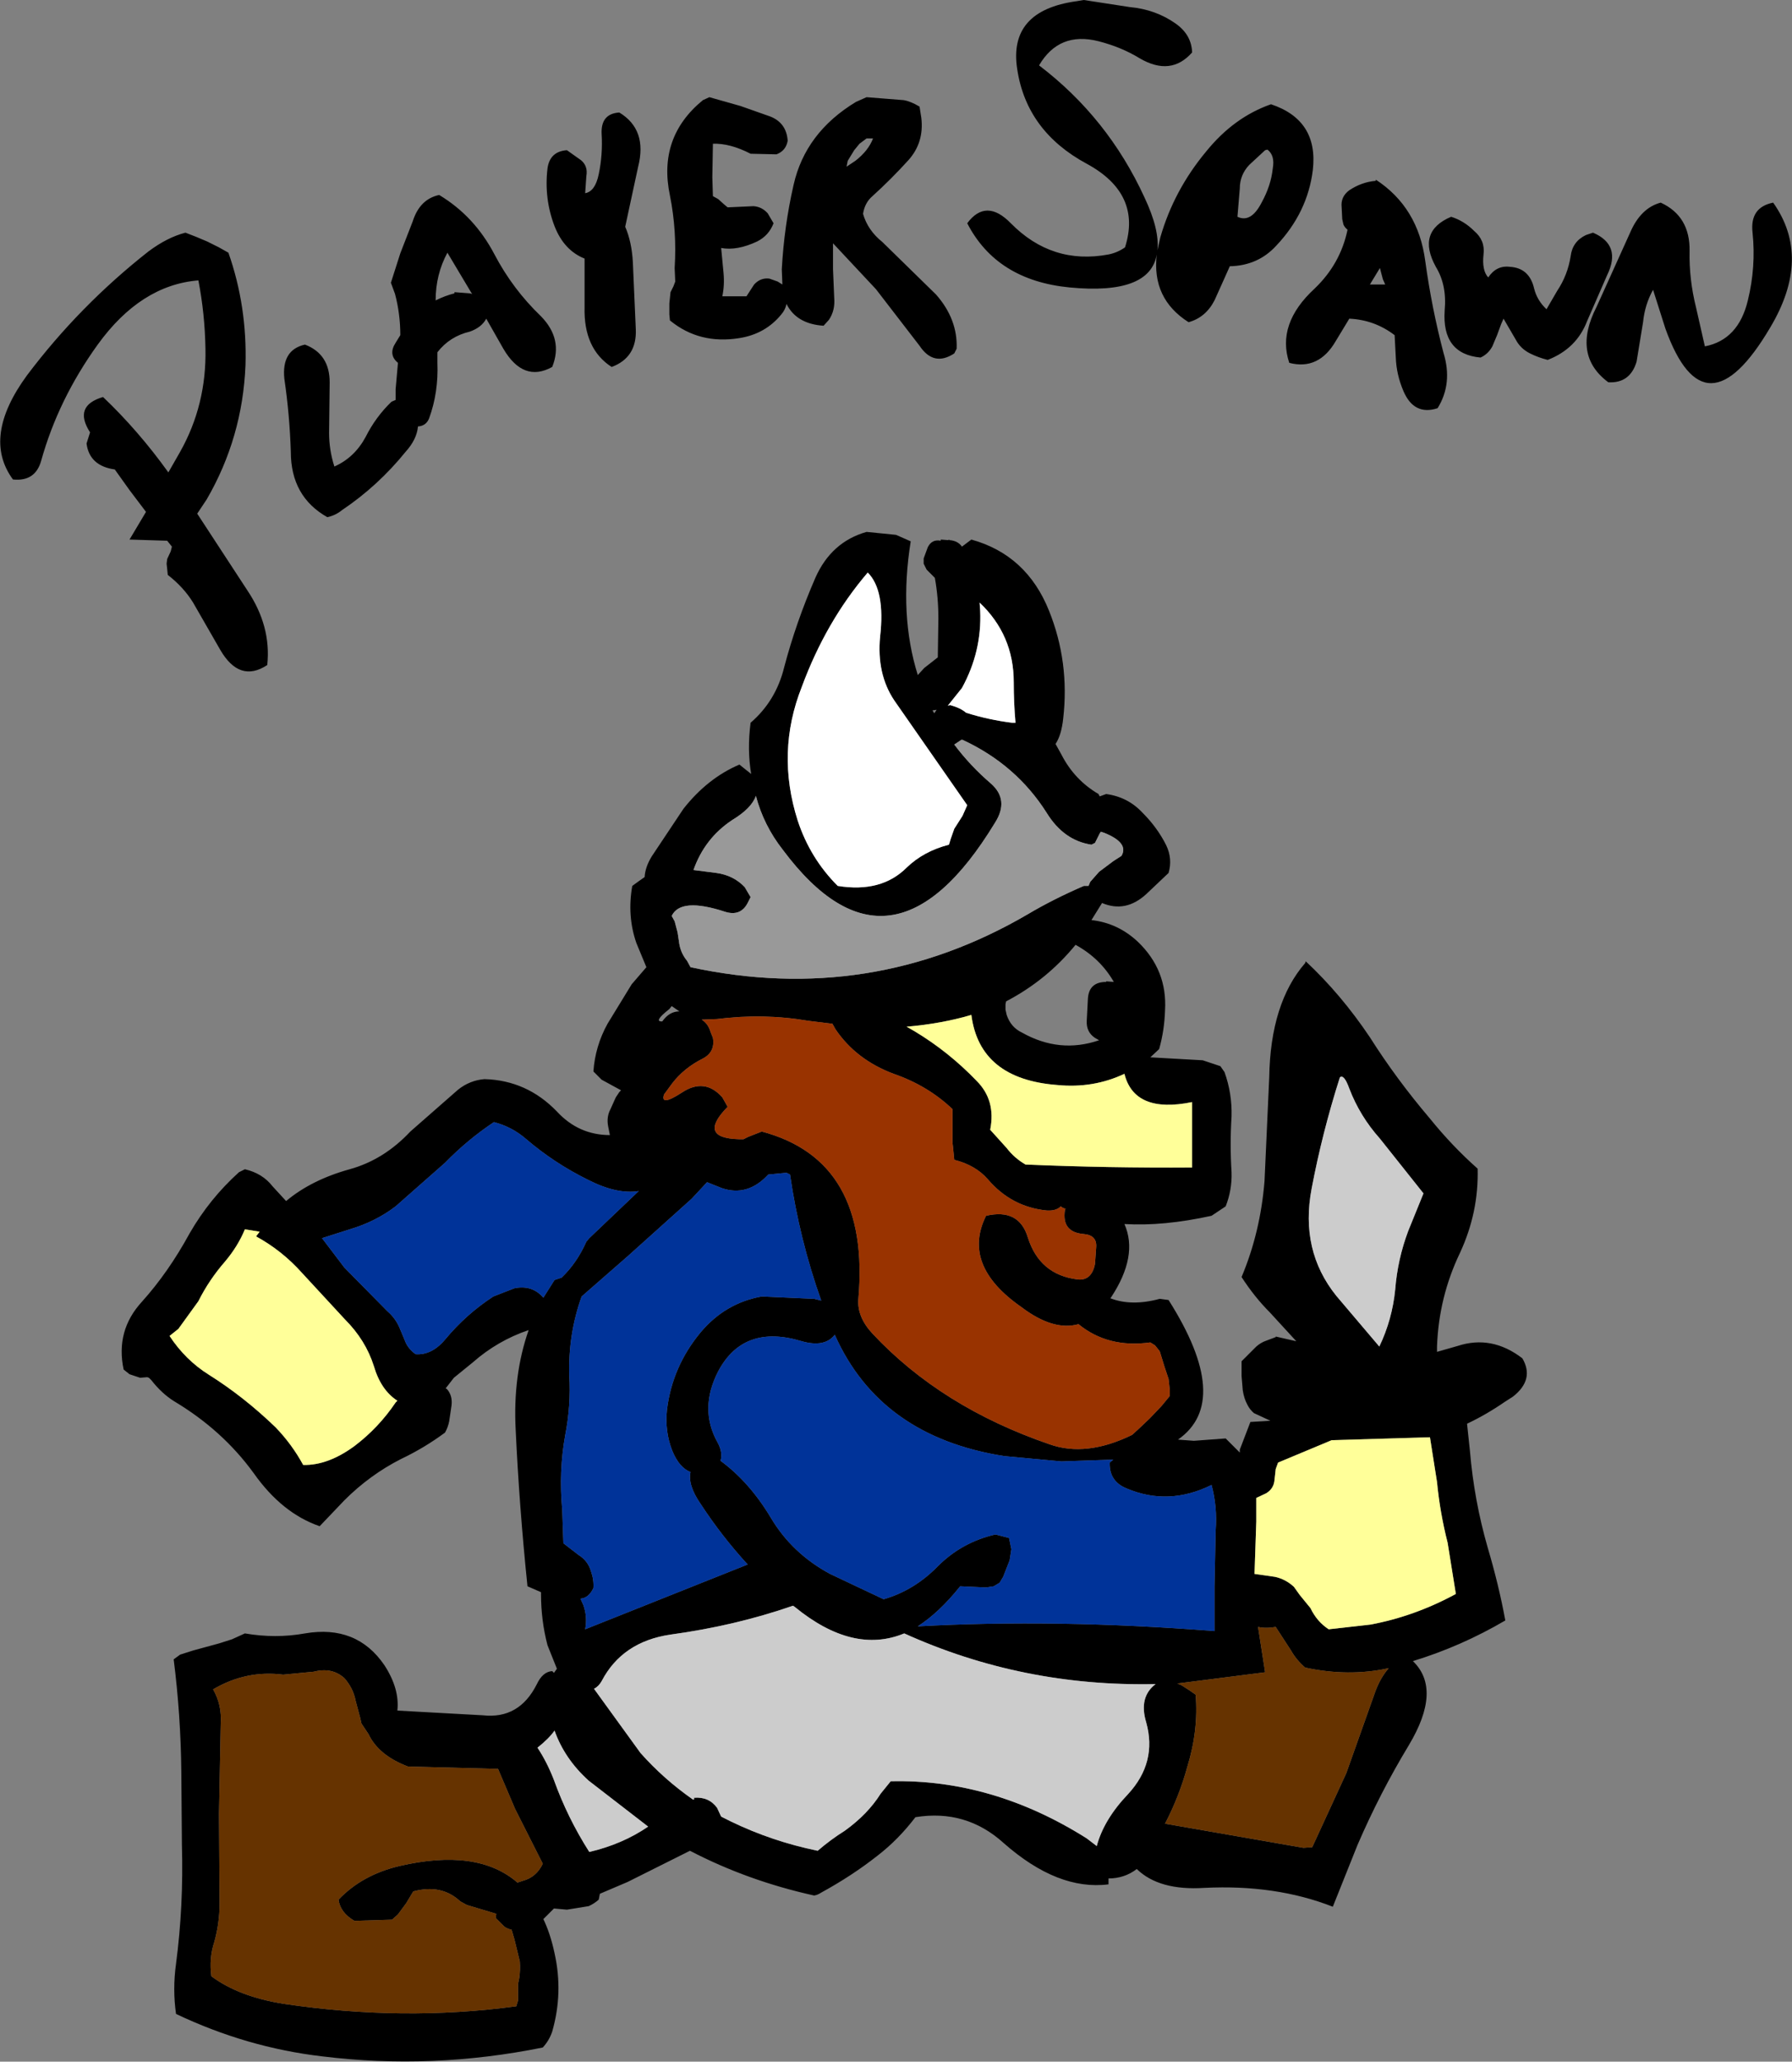 <?xml version="1.0" encoding="UTF-8" standalone="no"?>
<svg xmlns:ffdec="https://www.free-decompiler.com/flash" xmlns:xlink="http://www.w3.org/1999/xlink" ffdec:objectType="frame" height="175.0px" width="152.2px" xmlns="http://www.w3.org/2000/svg">
  <rect width="100%" height="100%" fill="#808080" stroke="none"/>
  <g transform="matrix(1.0, 0.0, 0.0, 1.0, 85.3, 172.0)">
    <use ffdec:characterId="436" height="175.0" transform="matrix(1.0, 0.0, 0.0, 1.0, -85.3, -172.0)" width="152.2" xlink:href="#shape0"/>
  </g>
  <defs>
    <g id="shape0" transform="matrix(1.0, 0.0, 0.0, 1.0, 85.3, 172.0)">
      <path d="M51.2 -148.65 L49.5 -144.75 Q48.6 -142.4 46.15 -141.45 45.35 -141.65 44.65 -142.0 43.85 -142.4 43.45 -143.15 L42.4 -144.95 42.2 -144.5 41.85 -143.55 41.45 -142.6 Q41.1 -141.95 40.45 -141.65 37.15 -141.95 37.4 -145.65 37.6 -147.8 36.65 -149.35 35.0 -152.35 37.95 -153.6 39.05 -153.25 39.9 -152.4 40.85 -151.6 40.7 -150.4 40.55 -149.05 41.1 -148.45 41.8 -149.5 42.95 -149.35 44.6 -149.25 45.0 -147.5 45.25 -146.5 46.05 -145.75 L46.95 -147.3 Q47.85 -148.65 48.1 -150.25 48.25 -151.5 49.4 -152.05 L50.0 -152.25 Q52.45 -151.2 51.2 -148.65 M65.3 -154.8 Q68.6 -150.15 65.05 -144.2 59.5 -134.8 56.15 -144.1 L55.1 -147.4 Q54.4 -146.15 54.25 -144.65 L53.7 -141.3 Q53.15 -139.45 51.3 -139.55 48.2 -141.85 50.3 -145.95 L53.15 -152.25 Q54.05 -154.35 55.75 -154.8 58.25 -153.65 58.2 -150.7 58.15 -148.3 58.75 -145.9 L59.5 -142.6 Q62.35 -143.15 63.15 -146.5 63.85 -149.35 63.55 -152.25 63.3 -154.4 65.3 -154.8 M14.55 -170.0 Q15.9 -169.05 15.95 -167.55 14.15 -165.5 11.5 -167.05 9.95 -168.0 8.0 -168.5 4.65 -169.35 2.95 -166.45 8.8 -162.0 11.9 -155.25 13.2 -152.5 13.0 -150.75 L13.25 -151.85 Q14.4 -155.85 17.15 -159.15 19.5 -162.05 22.65 -163.15 26.7 -161.8 26.2 -157.55 25.75 -153.95 23.1 -151.15 21.55 -149.45 19.15 -149.4 L18.75 -148.5 17.85 -146.5 Q17.1 -145.05 15.65 -144.65 12.5 -146.65 12.95 -150.4 12.35 -146.95 5.55 -147.6 -0.65 -148.2 -3.15 -153.05 -1.55 -155.2 0.55 -153.05 4.05 -149.5 8.85 -150.4 9.6 -150.55 10.25 -151.0 11.7 -155.55 7.0 -158.1 1.9 -160.85 1.1 -166.1 0.3 -171.1 6.15 -171.9 L6.75 -172.0 10.65 -171.4 Q12.85 -171.2 14.55 -170.0 M19.8 -153.6 Q20.95 -153.05 21.85 -154.8 22.65 -156.25 22.8 -157.7 23.0 -158.8 22.35 -159.3 L22.15 -159.25 20.8 -158.0 Q20.0 -157.15 20.0 -156.0 L19.8 -153.6 M28.7 -153.4 L28.65 -154.4 Q28.55 -155.3 29.3 -155.85 30.35 -156.55 31.55 -156.65 L31.55 -156.75 Q35.15 -154.4 35.75 -149.85 36.3 -145.85 37.3 -142.05 38.1 -139.45 36.8 -137.35 34.8 -136.7 33.9 -138.8 33.3 -140.2 33.25 -141.65 L33.15 -143.55 Q31.45 -144.85 29.3 -144.95 L28.15 -143.05 Q26.7 -140.55 24.2 -141.2 23.1 -144.5 26.35 -147.5 28.55 -149.6 29.15 -152.5 28.9 -152.7 28.8 -152.95 L28.7 -153.4 M32.35 -147.85 L32.15 -148.3 31.9 -149.25 31.05 -147.85 32.35 -147.85 M4.85 -107.95 Q5.95 -105.8 8.0 -104.6 L8.1 -104.4 8.65 -104.6 Q10.5 -104.35 11.75 -103.0 13.0 -101.75 13.75 -100.25 14.3 -99.1 13.95 -97.9 L12.05 -96.1 Q10.3 -94.5 8.3 -95.35 L7.4 -93.9 Q9.65 -93.65 11.35 -92.05 13.85 -89.65 13.65 -86.25 13.6 -84.55 13.15 -82.95 L12.4 -82.25 16.85 -82.0 18.35 -81.5 18.7 -81.0 Q19.35 -79.2 19.3 -77.25 19.15 -74.85 19.3 -72.5 19.35 -71.0 18.8 -69.6 L17.6 -68.8 Q13.5 -67.9 10.2 -68.1 11.4 -65.4 9.05 -61.85 L9.0 -61.8 Q10.8 -61.1 13.2 -61.75 L13.95 -61.65 Q19.4 -53.05 14.75 -49.8 L16.1 -49.7 18.8 -49.9 20.0 -48.7 20.0 -48.95 20.9 -51.3 22.6 -51.4 21.2 -52.05 Q20.85 -52.35 20.65 -52.75 20.35 -53.3 20.25 -54.0 L20.15 -55.2 20.15 -55.85 20.15 -56.45 20.75 -57.05 21.4 -57.7 Q21.8 -58.05 22.25 -58.2 L23.05 -58.5 23.05 -58.55 24.8 -58.15 22.55 -60.6 Q21.25 -61.9 20.15 -63.6 21.75 -67.4 22.1 -71.75 L22.5 -80.55 Q22.6 -86.85 25.55 -90.25 L25.6 -90.4 Q28.6 -87.6 31.05 -83.95 33.3 -80.4 36.15 -77.05 38.05 -74.7 40.2 -72.8 40.3 -69.1 38.7 -65.65 36.9 -61.9 36.75 -57.7 L36.75 -57.25 38.5 -57.75 Q41.4 -58.7 44.0 -56.7 45.05 -54.9 43.2 -53.45 L42.5 -53.0 Q40.9 -51.9 39.3 -51.15 L39.55 -48.8 Q39.9 -44.65 41.05 -40.65 42.0 -37.45 42.55 -34.45 38.8 -32.25 34.7 -31.0 37.2 -28.6 34.35 -23.85 31.9 -19.8 30.0 -15.4 L27.9 -10.15 Q23.05 -12.05 17.0 -11.75 13.15 -11.5 11.25 -13.35 10.2 -12.55 8.85 -12.55 L8.85 -12.05 Q4.55 -11.5 -0.05 -15.55 -3.25 -18.45 -7.55 -17.75 -9.0 -15.85 -10.75 -14.5 -12.9 -12.8 -15.55 -11.35 -15.85 -11.15 -16.15 -11.1 -21.8 -12.35 -26.7 -14.9 L-32.0 -12.25 -34.35 -11.25 -34.45 -10.75 Q-34.85 -10.4 -35.3 -10.2 L-37.15 -9.9 -38.25 -10.0 -39.15 -9.1 Q-38.55 -7.85 -38.2 -6.2 -37.45 -2.85 -38.4 0.45 -38.65 1.2 -39.2 1.8 -48.6 3.7 -57.95 2.55 -64.35 1.8 -70.35 -1.05 -70.65 -3.15 -70.35 -5.3 -69.7 -10.25 -69.85 -15.4 L-69.9 -21.6 Q-69.95 -26.45 -70.55 -31.15 L-70.0 -31.55 -68.9 -31.9 -66.7 -32.5 -65.6 -32.85 -64.5 -33.35 Q-61.9 -32.9 -59.4 -33.35 -55.0 -34.1 -52.65 -30.65 -51.35 -28.65 -51.55 -26.8 L-44.3 -26.4 Q-41.2 -26.05 -39.7 -29.05 -39.2 -30.1 -38.4 -30.15 L-38.25 -30.0 -38.0 -30.35 -38.8 -32.35 Q-39.35 -34.45 -39.35 -36.7 L-39.35 -36.85 -40.5 -37.35 Q-41.2 -44.15 -41.5 -50.6 -41.75 -55.25 -40.4 -59.1 -43.05 -58.2 -45.15 -56.35 L-46.75 -55.05 -47.45 -54.15 -47.35 -54.1 Q-46.85 -53.55 -46.95 -52.7 L-47.15 -51.35 Q-47.25 -50.85 -47.5 -50.4 -49.25 -49.1 -51.25 -48.15 -53.9 -46.8 -56.05 -44.65 L-58.15 -42.45 Q-61.35 -43.55 -63.75 -46.95 -66.4 -50.6 -70.5 -53.05 -71.55 -53.7 -72.45 -54.85 L-72.65 -55.05 -72.8 -55.1 -73.4 -55.05 -74.3 -55.35 -74.8 -55.75 Q-75.5 -59.05 -73.25 -61.5 -71.0 -64.0 -69.2 -67.3 -67.5 -70.25 -65.0 -72.5 L-64.5 -72.75 Q-63.0 -72.4 -62.15 -71.3 L-61.0 -70.05 Q-58.85 -71.85 -55.6 -72.75 -52.7 -73.55 -50.45 -75.95 L-46.4 -79.5 Q-45.4 -80.3 -44.15 -80.4 -40.55 -80.3 -38.0 -77.65 -36.15 -75.65 -33.5 -75.65 L-33.65 -76.4 Q-33.8 -77.2 -33.45 -77.85 L-33.0 -78.85 -32.7 -79.3 -32.55 -79.45 -34.2 -80.35 -34.9 -81.05 Q-34.75 -83.2 -33.7 -85.1 L-31.65 -88.45 -30.4 -89.9 -31.25 -91.95 Q-32.05 -94.25 -31.6 -96.8 L-31.05 -97.2 -30.55 -97.55 Q-30.5 -98.4 -29.95 -99.3 L-27.25 -103.35 Q-25.2 -105.95 -22.5 -107.1 L-21.5 -106.3 Q-21.85 -108.35 -21.55 -110.65 -19.4 -112.5 -18.7 -115.35 -17.7 -119.15 -16.05 -122.95 -14.7 -126.0 -11.7 -126.85 L-9.2 -126.6 -7.95 -126.05 Q-8.95 -119.8 -7.35 -114.7 L-6.8 -115.3 -5.65 -116.2 -5.6 -119.5 Q-5.6 -121.3 -5.9 -122.95 L-6.6 -123.65 -6.85 -124.15 -6.85 -124.6 -6.5 -125.55 Q-6.15 -126.25 -5.4 -126.1 L-5.4 -126.2 -4.75 -126.15 -4.7 -126.2 -4.65 -126.15 Q-3.95 -126.1 -3.6 -125.6 L-2.8 -126.2 Q1.9 -124.9 3.8 -120.15 5.55 -115.8 5.0 -111.0 4.85 -109.6 4.35 -108.85 L4.85 -107.95 M0.95 -110.65 Q0.8 -112.35 0.8 -114.1 0.8 -118.1 -2.1 -120.85 L-2.05 -120.15 Q-1.9 -116.7 -3.6 -113.6 L-4.8 -112.1 -4.6 -112.15 Q-3.7 -111.9 -3.25 -111.5 -1.35 -110.9 0.65 -110.65 L0.95 -110.65 M7.7 -100.45 L7.4 -100.3 Q5.05 -100.65 3.6 -103.0 1.0 -107.1 -3.55 -109.2 L-3.65 -109.2 -4.25 -108.8 Q-2.9 -107.0 -1.15 -105.5 0.45 -104.1 -0.8 -102.15 -9.65 -87.6 -18.8 -99.85 -20.45 -101.95 -21.1 -104.45 -21.45 -103.4 -23.1 -102.4 -25.45 -100.85 -26.4 -98.15 L-24.45 -97.9 Q-23.0 -97.7 -22.05 -96.7 L-21.55 -95.85 -21.8 -95.35 Q-22.4 -94.2 -23.7 -94.6 -27.5 -95.85 -28.25 -94.25 L-28.0 -93.8 -27.75 -92.85 -27.6 -91.85 Q-27.45 -91.05 -26.95 -90.45 L-26.65 -89.9 Q-11.35 -86.6 2.0 -94.4 4.1 -95.65 6.75 -96.8 L7.15 -96.8 7.3 -97.15 8.05 -98.0 9.25 -98.9 9.95 -99.35 Q10.6 -100.45 8.5 -101.3 L8.2 -101.4 8.1 -101.25 7.7 -100.45 M28.5 -80.55 Q27.0 -75.85 26.1 -71.1 25.1 -65.85 28.2 -62.0 L31.85 -57.7 Q32.95 -60.0 33.2 -62.55 33.4 -65.1 34.3 -67.5 L35.6 -70.7 31.9 -75.35 Q30.2 -77.25 29.3 -79.6 28.85 -80.85 28.5 -80.55 M0.1 -86.75 L0.1 -86.3 0.2 -85.85 Q0.55 -84.8 1.5 -84.35 4.7 -82.55 8.05 -83.7 L7.7 -83.9 Q6.95 -84.4 7.0 -85.35 L7.1 -87.25 Q7.2 -88.65 8.65 -88.65 L8.65 -88.7 9.3 -88.65 Q8.15 -90.65 6.05 -91.8 3.6 -88.8 0.15 -87.0 L0.1 -86.75 M15.95 -77.7 L15.95 -78.2 15.95 -78.45 Q11.05 -77.45 10.2 -80.85 7.55 -79.6 4.5 -79.9 -2.1 -80.4 -2.8 -85.85 -5.35 -85.1 -8.3 -84.85 L-7.6 -84.45 Q-4.7 -82.7 -2.35 -80.25 -0.7 -78.6 -1.2 -76.1 L0.2 -74.55 Q0.85 -73.7 1.8 -73.15 8.85 -72.85 15.95 -72.9 L15.95 -73.45 15.95 -74.35 15.95 -75.8 15.95 -77.7 M6.75 -67.25 Q4.85 -67.4 5.15 -69.3 L5.2 -69.4 Q4.95 -69.45 4.8 -69.6 4.4 -69.2 3.6 -69.25 0.6 -69.55 -1.4 -71.9 -2.45 -73.1 -4.25 -73.55 L-4.35 -74.55 -4.4 -75.0 -4.4 -75.95 -4.4 -77.4 -4.4 -77.85 Q-6.5 -79.85 -9.4 -80.85 -12.6 -82.05 -14.35 -84.65 L-14.6 -85.1 -16.65 -85.35 Q-20.45 -86.0 -24.4 -85.5 L-25.7 -85.45 Q-25.15 -85.1 -24.95 -84.4 L-24.75 -83.9 Q-24.55 -82.7 -25.6 -82.15 -27.2 -81.35 -28.2 -80.05 L-28.9 -79.1 Q-29.25 -78.05 -27.4 -79.25 -25.45 -80.55 -23.95 -78.85 L-23.5 -78.05 Q-26.1 -75.4 -22.55 -75.3 L-22.15 -75.3 -21.75 -75.5 -20.6 -75.95 Q-11.35 -73.5 -12.4 -61.7 -12.5 -60.2 -11.2 -58.8 -5.35 -52.55 3.85 -49.4 6.95 -48.3 10.85 -50.2 L11.4 -50.7 12.35 -51.6 13.35 -52.65 14.05 -53.5 14.05 -54.05 13.95 -54.95 13.6 -56.0 13.2 -57.3 12.8 -57.8 12.4 -58.05 Q8.8 -57.55 6.3 -59.6 4.15 -59.0 1.45 -61.05 -3.65 -64.6 -1.55 -68.8 1.25 -69.45 2.0 -66.95 3.0 -63.8 6.2 -63.4 7.4 -63.25 7.7 -64.7 L7.8 -66.1 Q7.9 -67.15 6.75 -67.25 M36.75 -46.2 L36.15 -50.0 27.8 -49.75 23.25 -47.85 23.05 -47.3 22.95 -46.4 Q22.9 -45.65 22.25 -45.25 L21.4 -44.85 21.4 -42.85 21.25 -38.4 23.0 -38.15 Q23.9 -37.95 24.6 -37.3 L25.1 -36.6 26.0 -35.5 Q26.55 -34.35 27.55 -33.7 L31.1 -34.1 Q34.85 -34.8 38.35 -36.7 L37.65 -41.05 Q37.0 -43.6 36.75 -46.2 M24.35 -31.9 L23.05 -33.9 Q22.2 -33.75 21.55 -33.9 L22.15 -30.05 14.7 -29.1 15.05 -28.95 15.75 -28.5 16.25 -28.15 Q16.5 -25.15 15.55 -22.05 14.85 -19.5 13.65 -17.2 L25.4 -15.15 26.15 -15.2 29.05 -21.5 31.45 -28.25 Q31.9 -29.55 32.65 -30.4 29.25 -29.65 25.55 -30.45 24.8 -31.1 24.35 -31.9 M10.4 -45.65 Q8.9 -46.25 8.95 -47.85 L9.25 -48.1 4.85 -47.95 0.0 -48.4 Q-10.55 -50.05 -14.4 -58.7 -15.25 -57.6 -17.2 -58.15 -22.15 -59.65 -24.3 -55.6 -25.95 -52.4 -24.35 -49.55 -23.9 -48.75 -24.1 -48.0 -21.65 -46.2 -19.85 -43.2 -18.05 -40.15 -14.8 -38.4 L-10.25 -36.25 Q-7.65 -37.0 -5.65 -39.05 -3.6 -41.1 -0.75 -41.75 L0.4 -41.45 0.6 -40.5 0.45 -39.55 -0.1 -38.15 -0.4 -37.65 -0.9 -37.35 -1.55 -37.25 -3.75 -37.35 Q-5.5 -35.15 -7.35 -33.95 4.4 -34.6 17.85 -33.55 L17.85 -37.35 17.95 -42.1 Q18.1 -44.1 17.6 -45.95 13.95 -44.15 10.4 -45.65 M12.85 -29.05 Q1.55 -28.8 -8.5 -33.35 -12.85 -31.55 -17.8 -35.6 L-17.95 -35.7 Q-22.85 -34.0 -28.35 -33.25 -32.45 -32.65 -34.2 -29.3 -34.45 -28.85 -34.85 -28.65 L-30.9 -23.2 Q-28.95 -21.0 -26.45 -19.25 L-26.35 -19.25 -26.35 -19.4 Q-25.1 -19.5 -24.4 -18.55 L-24.05 -17.8 -23.25 -17.4 Q-19.75 -15.7 -15.85 -14.9 -14.75 -15.85 -13.55 -16.6 -11.6 -18.0 -10.5 -19.75 L-9.65 -20.8 Q-1.0 -21.0 7.0 -15.95 L7.85 -15.3 Q8.45 -17.55 10.5 -19.7 13.0 -22.4 12.05 -25.8 11.4 -27.95 12.85 -29.05 M-22.4 -163.0 L-19.85 -162.1 Q-18.5 -161.55 -18.4 -160.05 -18.55 -159.2 -19.35 -158.9 L-21.55 -158.95 Q-23.3 -159.85 -24.75 -159.8 L-24.8 -156.95 -24.75 -155.35 -24.3 -155.1 -23.8 -154.65 -23.5 -154.4 -21.3 -154.5 Q-20.6 -154.45 -20.1 -153.9 L-19.6 -153.05 Q-20.0 -152.0 -21.0 -151.5 -22.7 -150.7 -24.05 -150.95 L-23.85 -148.85 Q-23.75 -147.8 -23.95 -146.85 L-21.9 -146.85 -21.25 -147.85 Q-20.7 -148.45 -19.95 -148.35 L-19.25 -148.1 -18.85 -147.85 -18.9 -149.15 Q-18.7 -152.8 -17.9 -156.3 -16.9 -160.75 -12.6 -163.35 L-11.7 -163.75 -8.55 -163.5 Q-7.95 -163.4 -7.2 -162.95 L-7.05 -162.0 Q-6.8 -159.9 -8.15 -158.4 -9.6 -156.8 -11.2 -155.35 -11.85 -154.8 -12.0 -153.85 -11.6 -152.45 -10.35 -151.45 L-5.8 -147.0 Q-3.95 -144.9 -4.05 -142.4 L-4.25 -142.0 Q-6.0 -140.85 -7.2 -142.65 L-10.9 -147.45 -14.55 -151.35 -14.55 -151.0 -14.55 -149.15 -14.45 -146.75 Q-14.35 -145.65 -14.9 -144.85 L-15.35 -144.35 Q-17.65 -144.5 -18.5 -146.2 -18.6 -145.7 -18.95 -145.3 -20.3 -143.65 -22.5 -143.3 -25.9 -142.75 -28.4 -144.8 L-28.45 -145.3 -28.45 -146.25 -28.35 -147.2 -28.1 -147.7 -27.95 -148.1 -28.0 -149.25 Q-27.8 -152.4 -28.4 -155.4 -29.45 -160.35 -25.6 -163.5 L-25.05 -163.75 -22.4 -163.0 M-34.2 -160.6 Q-34.3 -162.35 -32.7 -162.45 -30.3 -161.0 -31.1 -157.85 L-32.2 -152.75 Q-31.65 -151.5 -31.55 -149.75 L-31.3 -144.05 Q-31.2 -141.65 -33.35 -140.85 -35.75 -142.4 -35.65 -145.95 L-35.65 -150.05 Q-37.4 -150.75 -38.2 -152.8 -39.1 -155.15 -38.8 -157.7 -38.6 -159.15 -37.15 -159.25 L-35.95 -158.4 Q-35.35 -157.9 -35.5 -157.05 L-35.6 -155.6 Q-34.75 -155.75 -34.45 -157.2 -34.1 -158.85 -34.2 -160.6 M-11.7 -160.25 L-12.3 -159.8 -12.75 -159.25 -13.3 -158.35 -13.4 -157.85 -12.65 -158.35 Q-11.55 -159.2 -11.15 -160.25 L-11.7 -160.25 M-69.55 -152.25 L-68.65 -151.9 -67.7 -151.5 -66.7 -151.0 -65.9 -150.55 Q-64.3 -146.0 -64.45 -141.0 -64.7 -134.85 -67.75 -129.6 L-68.55 -128.4 -64.3 -121.9 Q-62.25 -118.85 -62.6 -115.55 -64.95 -114.0 -66.6 -116.85 L-68.9 -120.85 Q-69.7 -122.15 -71.05 -123.2 L-71.1 -123.7 -71.15 -124.15 -71.1 -124.55 -70.8 -125.2 -70.7 -125.6 -71.1 -126.1 -74.3 -126.2 -72.9 -128.55 -74.3 -130.4 -75.55 -132.15 Q-77.7 -132.45 -77.95 -134.35 L-77.65 -135.3 Q-79.1 -137.55 -76.55 -138.3 -73.55 -135.45 -71.0 -131.9 L-70.0 -133.65 Q-67.75 -137.65 -67.85 -142.4 -67.9 -145.35 -68.45 -148.2 -73.35 -147.8 -77.0 -142.75 -80.35 -138.1 -81.8 -132.9 -82.3 -131.1 -84.2 -131.3 -86.85 -134.9 -83.0 -140.15 -78.55 -146.05 -72.7 -150.65 -71.1 -151.85 -69.55 -152.25 M-50.25 -153.2 Q-49.65 -155.1 -48.0 -155.45 -45.0 -153.65 -43.3 -150.4 -41.75 -147.45 -39.35 -145.15 -37.45 -143.2 -38.4 -140.85 -40.85 -139.5 -42.55 -142.4 L-44.0 -144.95 Q-44.4 -144.2 -45.4 -143.85 -47.1 -143.45 -48.15 -142.1 L-48.15 -141.2 Q-48.05 -138.7 -48.85 -136.5 -49.1 -135.85 -49.8 -135.8 -49.9 -134.7 -50.85 -133.65 -53.2 -130.75 -56.25 -128.7 -56.8 -128.25 -57.5 -128.1 -60.6 -129.85 -60.6 -133.65 -60.7 -136.8 -61.15 -139.85 -61.4 -142.3 -59.4 -142.75 -57.3 -141.95 -57.3 -139.55 L-57.35 -135.25 Q-57.35 -133.8 -56.9 -132.4 -55.2 -133.15 -54.25 -134.9 -53.4 -136.6 -52.05 -137.9 L-51.7 -138.05 -51.7 -138.95 -51.5 -141.2 Q-52.35 -141.9 -51.7 -142.9 L-51.3 -143.55 Q-51.3 -145.35 -51.75 -147.05 L-52.1 -148.0 -51.3 -150.5 -50.25 -153.2 M-45.2 -147.05 L-45.3 -147.2 -47.3 -150.55 Q-48.3 -148.7 -48.3 -146.5 -47.5 -146.9 -46.7 -147.1 L-46.7 -147.2 -45.4 -147.1 -45.2 -147.05 M-5.95 -111.45 L-5.75 -111.75 -6.1 -111.7 -5.95 -111.45 M-11.6 -123.4 Q-15.15 -119.25 -17.2 -113.7 -19.4 -108.15 -17.55 -102.35 -16.5 -99.15 -14.15 -96.8 -10.45 -96.2 -8.3 -98.35 -6.85 -99.75 -4.7 -100.3 L-4.55 -100.8 -4.25 -101.65 -3.55 -102.75 -3.15 -103.65 -9.35 -112.55 Q-10.85 -114.8 -10.55 -117.95 -10.1 -121.9 -11.6 -123.4 M-27.6 -86.15 L-28.25 -86.6 -28.45 -86.35 Q-29.85 -85.25 -29.05 -85.3 -28.45 -86.15 -27.6 -86.15 M-26.55 -70.25 L-31.95 -65.4 -35.9 -61.95 Q-37.05 -58.75 -36.95 -55.25 -36.8 -52.7 -37.3 -50.15 -37.85 -47.1 -37.55 -43.85 L-37.45 -41.0 -36.15 -40.0 Q-35.35 -39.5 -35.1 -38.6 -34.85 -37.9 -34.9 -37.2 -35.3 -36.35 -36.0 -36.3 L-35.75 -35.75 Q-35.4 -34.75 -35.6 -33.7 L-21.8 -39.2 Q-24.0 -41.6 -25.8 -44.35 -26.9 -45.95 -26.65 -47.05 -27.6 -47.4 -28.2 -48.85 -28.85 -50.5 -28.65 -52.35 -28.2 -56.0 -25.8 -58.9 -23.7 -61.4 -20.6 -61.95 L-16.15 -61.75 -15.55 -61.6 Q-17.4 -66.8 -18.2 -72.3 L-18.5 -72.45 -20.05 -72.3 Q-21.8 -70.4 -24.0 -71.15 L-25.25 -71.65 -26.55 -70.25 M-35.25 -66.9 L-31.05 -70.9 Q-32.9 -70.6 -35.35 -71.85 -38.2 -73.25 -40.6 -75.3 -41.8 -76.35 -43.35 -76.75 -45.6 -75.25 -47.5 -73.3 L-51.7 -69.6 Q-53.4 -68.3 -55.6 -67.65 L-57.95 -66.9 -56.05 -64.4 -52.4 -60.7 Q-51.7 -60.1 -51.35 -59.25 L-50.95 -58.3 Q-50.7 -57.55 -50.0 -57.05 -48.6 -56.95 -47.45 -58.35 -45.7 -60.45 -43.4 -61.95 L-41.6 -62.65 Q-40.1 -62.95 -39.15 -61.85 L-38.2 -63.35 -37.6 -63.55 Q-36.3 -64.8 -35.5 -66.6 L-35.25 -66.9 M-64.5 -67.65 Q-65.1 -66.2 -66.2 -64.9 -67.55 -63.35 -68.45 -61.55 L-70.15 -59.2 -70.9 -58.6 Q-69.55 -56.55 -67.55 -55.3 -64.6 -53.45 -61.9 -50.85 -60.5 -49.4 -59.55 -47.65 -57.45 -47.6 -55.2 -49.25 -53.15 -50.8 -51.7 -52.95 L-51.55 -53.1 Q-52.95 -54.0 -53.55 -56.05 -54.25 -58.25 -56.0 -60.0 L-59.65 -63.95 Q-61.35 -65.85 -63.55 -67.05 L-63.25 -67.45 -64.5 -67.65 M-55.1 -27.65 Q-55.3 -28.7 -56.05 -29.55 -57.1 -30.5 -58.65 -30.1 L-61.25 -29.85 Q-64.4 -30.25 -67.2 -28.6 -66.45 -27.3 -66.55 -25.7 L-66.7 -18.05 -66.65 -10.45 Q-66.65 -8.75 -67.1 -7.15 -67.55 -5.8 -67.35 -4.25 -65.0 -2.5 -61.15 -1.9 -51.05 -0.4 -41.45 -1.7 L-41.3 -2.2 -41.3 -3.6 -41.2 -4.1 Q-41.1 -4.75 -41.15 -5.5 L-41.6 -7.35 -41.85 -8.2 Q-42.15 -8.25 -42.45 -8.45 L-43.2 -9.2 -43.15 -9.55 -45.65 -10.3 -46.2 -10.6 Q-47.8 -12.1 -50.2 -11.45 L-50.8 -10.45 -51.5 -9.5 -52.0 -9.05 -55.2 -8.95 Q-56.4 -9.65 -56.55 -10.75 -54.55 -12.85 -51.4 -13.6 -44.75 -15.15 -41.35 -12.2 L-40.9 -12.35 Q-39.75 -12.65 -39.2 -13.8 L-41.55 -18.45 -43.0 -21.85 -50.65 -22.05 Q-53.15 -23.0 -54.0 -24.8 L-54.6 -25.7 -54.7 -26.15 -55.1 -27.65 M-35.25 -14.8 Q-32.45 -15.45 -30.25 -16.95 L-35.3 -20.85 Q-37.35 -22.7 -38.2 -25.1 -38.7 -24.4 -39.65 -23.65 -38.85 -22.45 -38.25 -20.9 -37.1 -17.7 -35.25 -14.8" fill="#000000" fill-rule="evenodd" stroke="none"/>
      <path d="M0.95 -110.65 L0.65 -110.65 Q-1.35 -110.9 -3.25 -111.5 -3.7 -111.9 -4.6 -112.15 L-4.8 -112.1 -3.6 -113.6 Q-1.9 -116.7 -2.05 -120.15 L-2.1 -120.85 Q0.8 -118.1 0.8 -114.1 0.8 -112.35 0.95 -110.65 M-11.6 -123.4 Q-10.1 -121.9 -10.55 -117.95 -10.85 -114.8 -9.35 -112.55 L-3.15 -103.65 -3.55 -102.75 -4.25 -101.65 -4.55 -100.8 -4.7 -100.3 Q-6.85 -99.75 -8.3 -98.35 -10.45 -96.2 -14.15 -96.8 -16.5 -99.15 -17.55 -102.35 -19.4 -108.15 -17.2 -113.7 -15.15 -119.25 -11.6 -123.4" fill="#ffffff" fill-rule="evenodd" stroke="none"/>
      <path d="M7.7 -100.45 L8.1 -101.25 8.2 -101.4 8.5 -101.3 Q10.6 -100.45 9.95 -99.35 L9.25 -98.9 8.05 -98.0 7.3 -97.15 7.15 -96.8 6.75 -96.8 Q4.1 -95.65 2.0 -94.4 -11.35 -86.6 -26.65 -89.9 L-26.95 -90.45 Q-27.45 -91.05 -27.6 -91.85 L-27.75 -92.85 -28.0 -93.8 -28.25 -94.25 Q-27.5 -95.85 -23.7 -94.6 -22.4 -94.2 -21.8 -95.35 L-21.55 -95.85 -22.05 -96.7 Q-23.0 -97.7 -24.45 -97.9 L-26.4 -98.15 Q-25.45 -100.85 -23.1 -102.4 -21.45 -103.4 -21.1 -104.45 -20.45 -101.95 -18.8 -99.85 -9.65 -87.6 -0.8 -102.15 0.45 -104.1 -1.15 -105.5 -2.9 -107.0 -4.25 -108.8 L-3.65 -109.2 -3.55 -109.2 Q1.0 -107.1 3.6 -103.0 5.05 -100.65 7.4 -100.3 L7.7 -100.45" fill="#999999" fill-rule="evenodd" stroke="none"/>
      <path d="M28.5 -80.55 Q28.85 -80.85 29.3 -79.6 30.2 -77.25 31.9 -75.35 L35.6 -70.7 34.3 -67.5 Q33.4 -65.1 33.2 -62.55 32.95 -60.0 31.85 -57.7 L28.2 -62.0 Q25.1 -65.85 26.1 -71.1 27.0 -75.85 28.5 -80.55 M12.85 -29.05 Q11.4 -27.95 12.05 -25.8 13.0 -22.4 10.5 -19.7 8.45 -17.55 7.85 -15.3 L7.0 -15.95 Q-1.0 -21.0 -9.65 -20.8 L-10.5 -19.75 Q-11.6 -18.0 -13.55 -16.6 -14.75 -15.85 -15.85 -14.9 -19.75 -15.7 -23.25 -17.4 L-24.05 -17.8 -24.4 -18.55 Q-25.1 -19.5 -26.35 -19.4 L-26.35 -19.25 -26.45 -19.25 Q-28.95 -21.0 -30.9 -23.2 L-34.85 -28.65 Q-34.45 -28.85 -34.2 -29.3 -32.45 -32.65 -28.35 -33.25 -22.85 -34.0 -17.95 -35.7 L-17.8 -35.6 Q-12.85 -31.55 -8.5 -33.35 1.55 -28.8 12.85 -29.05 M-35.25 -14.8 Q-37.1 -17.7 -38.25 -20.9 -38.85 -22.45 -39.65 -23.65 -38.7 -24.4 -38.2 -25.1 -37.35 -22.7 -35.3 -20.85 L-30.25 -16.95 Q-32.45 -15.45 -35.25 -14.8" fill="#cccccc" fill-rule="evenodd" stroke="none"/>
      <path d="M15.95 -77.7 L15.95 -75.8 15.95 -74.35 15.95 -73.45 15.95 -72.9 Q8.85 -72.85 1.8 -73.15 0.85 -73.7 0.2 -74.55 L-1.2 -76.1 Q-0.7 -78.6 -2.35 -80.25 -4.7 -82.7 -7.6 -84.45 L-8.3 -84.85 Q-5.35 -85.1 -2.8 -85.85 -2.1 -80.4 4.5 -79.9 7.55 -79.6 10.2 -80.85 11.05 -77.45 15.95 -78.45 L15.95 -78.2 15.95 -77.7 M36.75 -46.2 Q37.0 -43.6 37.65 -41.05 L38.35 -36.7 Q34.85 -34.8 31.1 -34.1 L27.55 -33.7 Q26.55 -34.35 26.0 -35.5 L25.1 -36.6 24.6 -37.3 Q23.9 -37.95 23.0 -38.15 L21.25 -38.4 21.4 -42.85 21.4 -44.85 22.25 -45.25 Q22.9 -45.65 22.95 -46.4 L23.05 -47.3 23.25 -47.85 27.8 -49.75 36.15 -50.0 36.75 -46.2 M-64.5 -67.65 L-63.25 -67.45 -63.55 -67.05 Q-61.35 -65.85 -59.65 -63.95 L-56.0 -60.0 Q-54.25 -58.25 -53.55 -56.05 -52.95 -54.0 -51.55 -53.1 L-51.7 -52.95 Q-53.15 -50.8 -55.2 -49.25 -57.45 -47.6 -59.55 -47.65 -60.5 -49.4 -61.9 -50.85 -64.6 -53.45 -67.55 -55.3 -69.55 -56.55 -70.9 -58.6 L-70.15 -59.2 -68.45 -61.55 Q-67.55 -63.35 -66.2 -64.9 -65.1 -66.2 -64.5 -67.65" fill="#ffff99" fill-rule="evenodd" stroke="none"/>
      <path d="M6.75 -67.25 Q7.9 -67.15 7.8 -66.1 L7.7 -64.7 Q7.4 -63.25 6.2 -63.4 3.0 -63.8 2.0 -66.95 1.25 -69.45 -1.55 -68.8 -3.65 -64.6 1.45 -61.05 4.15 -59.0 6.3 -59.6 8.8 -57.55 12.4 -58.05 L12.8 -57.8 13.2 -57.3 13.6 -56.0 13.95 -54.95 14.05 -54.05 14.05 -53.5 13.35 -52.65 12.35 -51.6 11.4 -50.7 10.85 -50.2 Q6.95 -48.3 3.85 -49.4 -5.35 -52.55 -11.2 -58.8 -12.5 -60.2 -12.4 -61.7 -11.35 -73.5 -20.6 -75.95 L-21.75 -75.5 -22.15 -75.3 -22.55 -75.3 Q-26.1 -75.4 -23.5 -78.05 L-23.95 -78.85 Q-25.45 -80.55 -27.4 -79.25 -29.25 -78.05 -28.9 -79.1 L-28.2 -80.05 Q-27.2 -81.35 -25.6 -82.15 -24.55 -82.7 -24.75 -83.9 L-24.95 -84.4 Q-25.15 -85.1 -25.7 -85.45 L-24.4 -85.5 Q-20.45 -86.0 -16.65 -85.35 L-14.6 -85.1 -14.35 -84.65 Q-12.6 -82.05 -9.4 -80.85 -6.5 -79.85 -4.4 -77.85 L-4.4 -77.4 -4.4 -75.95 -4.4 -75.0 -4.35 -74.55 -4.25 -73.55 Q-2.45 -73.1 -1.4 -71.9 0.6 -69.55 3.6 -69.25 4.4 -69.2 4.8 -69.6 4.95 -69.45 5.2 -69.4 L5.15 -69.3 Q4.85 -67.4 6.75 -67.25" fill="#993300" fill-rule="evenodd" stroke="none"/>
      <path d="M24.35 -31.9 Q24.8 -31.1 25.55 -30.45 29.25 -29.65 32.65 -30.4 31.9 -29.55 31.45 -28.25 L29.05 -21.5 26.15 -15.2 25.4 -15.15 13.65 -17.2 Q14.85 -19.5 15.55 -22.05 16.5 -25.15 16.25 -28.15 L15.75 -28.5 15.05 -28.95 14.7 -29.1 22.15 -30.05 21.55 -33.9 Q22.2 -33.75 23.05 -33.9 L24.35 -31.9 M-55.1 -27.65 L-54.7 -26.15 -54.6 -25.7 -54.0 -24.8 Q-53.15 -23.0 -50.65 -22.05 L-43.0 -21.85 -41.55 -18.45 -39.2 -13.8 Q-39.75 -12.65 -40.9 -12.35 L-41.35 -12.2 Q-44.75 -15.15 -51.4 -13.6 -54.55 -12.85 -56.55 -10.75 -56.4 -9.65 -55.2 -8.95 L-52.0 -9.05 -51.5 -9.5 -50.8 -10.45 -50.2 -11.45 Q-47.8 -12.1 -46.2 -10.6 L-45.65 -10.3 -43.15 -9.55 -43.2 -9.2 -42.45 -8.45 Q-42.15 -8.25 -41.85 -8.2 L-41.6 -7.35 -41.15 -5.5 Q-41.1 -4.75 -41.2 -4.1 L-41.3 -3.6 -41.3 -2.2 -41.45 -1.7 Q-51.05 -0.4 -61.15 -1.9 -65.0 -2.5 -67.35 -4.25 -67.55 -5.8 -67.1 -7.15 -66.65 -8.75 -66.65 -10.45 L-66.7 -18.05 -66.55 -25.7 Q-66.45 -27.3 -67.2 -28.6 -64.4 -30.25 -61.25 -29.85 L-58.65 -30.1 Q-57.1 -30.5 -56.05 -29.55 -55.3 -28.7 -55.1 -27.65" fill="#663300" fill-rule="evenodd" stroke="none"/>
      <path d="M10.4 -45.65 Q13.95 -44.15 17.6 -45.95 18.1 -44.1 17.95 -42.1 L17.85 -37.35 17.85 -33.55 Q4.4 -34.6 -7.35 -33.95 -5.5 -35.15 -3.75 -37.35 L-1.55 -37.25 -0.9 -37.35 -0.4 -37.65 -0.1 -38.15 0.45 -39.55 0.6 -40.5 0.4 -41.45 -0.75 -41.75 Q-3.6 -41.1 -5.65 -39.05 -7.65 -37.0 -10.25 -36.25 L-14.8 -38.4 Q-18.05 -40.15 -19.85 -43.2 -21.65 -46.2 -24.1 -48.0 -23.9 -48.75 -24.35 -49.55 -25.95 -52.4 -24.3 -55.6 -22.15 -59.65 -17.2 -58.15 -15.25 -57.6 -14.4 -58.7 -10.55 -50.05 0.0 -48.4 L4.85 -47.95 9.25 -48.1 8.95 -47.85 Q8.9 -46.25 10.4 -45.65 M-35.25 -66.9 L-35.5 -66.6 Q-36.3 -64.8 -37.6 -63.55 L-38.2 -63.35 -39.15 -61.85 Q-40.1 -62.95 -41.6 -62.65 L-43.4 -61.95 Q-45.7 -60.45 -47.45 -58.35 -48.6 -56.95 -50.0 -57.05 -50.7 -57.55 -50.95 -58.3 L-51.35 -59.25 Q-51.7 -60.1 -52.4 -60.7 L-56.05 -64.4 -57.95 -66.9 -55.6 -67.65 Q-53.4 -68.3 -51.7 -69.6 L-47.5 -73.3 Q-45.6 -75.25 -43.35 -76.75 -41.8 -76.35 -40.6 -75.3 -38.2 -73.25 -35.35 -71.85 -32.9 -70.6 -31.05 -70.9 L-35.25 -66.9 M-26.55 -70.25 L-25.25 -71.65 -24.0 -71.15 Q-21.8 -70.4 -20.05 -72.3 L-18.5 -72.45 -18.2 -72.3 Q-17.4 -66.8 -15.55 -61.6 L-16.15 -61.75 -20.6 -61.95 Q-23.7 -61.4 -25.8 -58.9 -28.2 -56.0 -28.65 -52.35 -28.85 -50.5 -28.2 -48.85 -27.6 -47.4 -26.65 -47.05 -26.9 -45.95 -25.8 -44.35 -24.0 -41.6 -21.8 -39.2 L-35.6 -33.7 Q-35.4 -34.75 -35.75 -35.75 L-36.0 -36.3 Q-35.3 -36.35 -34.9 -37.2 -34.85 -37.9 -35.1 -38.6 -35.35 -39.5 -36.15 -40.0 L-37.45 -41.0 -37.55 -43.85 Q-37.85 -47.1 -37.3 -50.15 -36.8 -52.7 -36.95 -55.25 -37.05 -58.75 -35.9 -61.95 L-31.95 -65.4 -26.55 -70.25" fill="#003399" fill-rule="evenodd" stroke="none"/>
    </g>
  </defs>
</svg>
